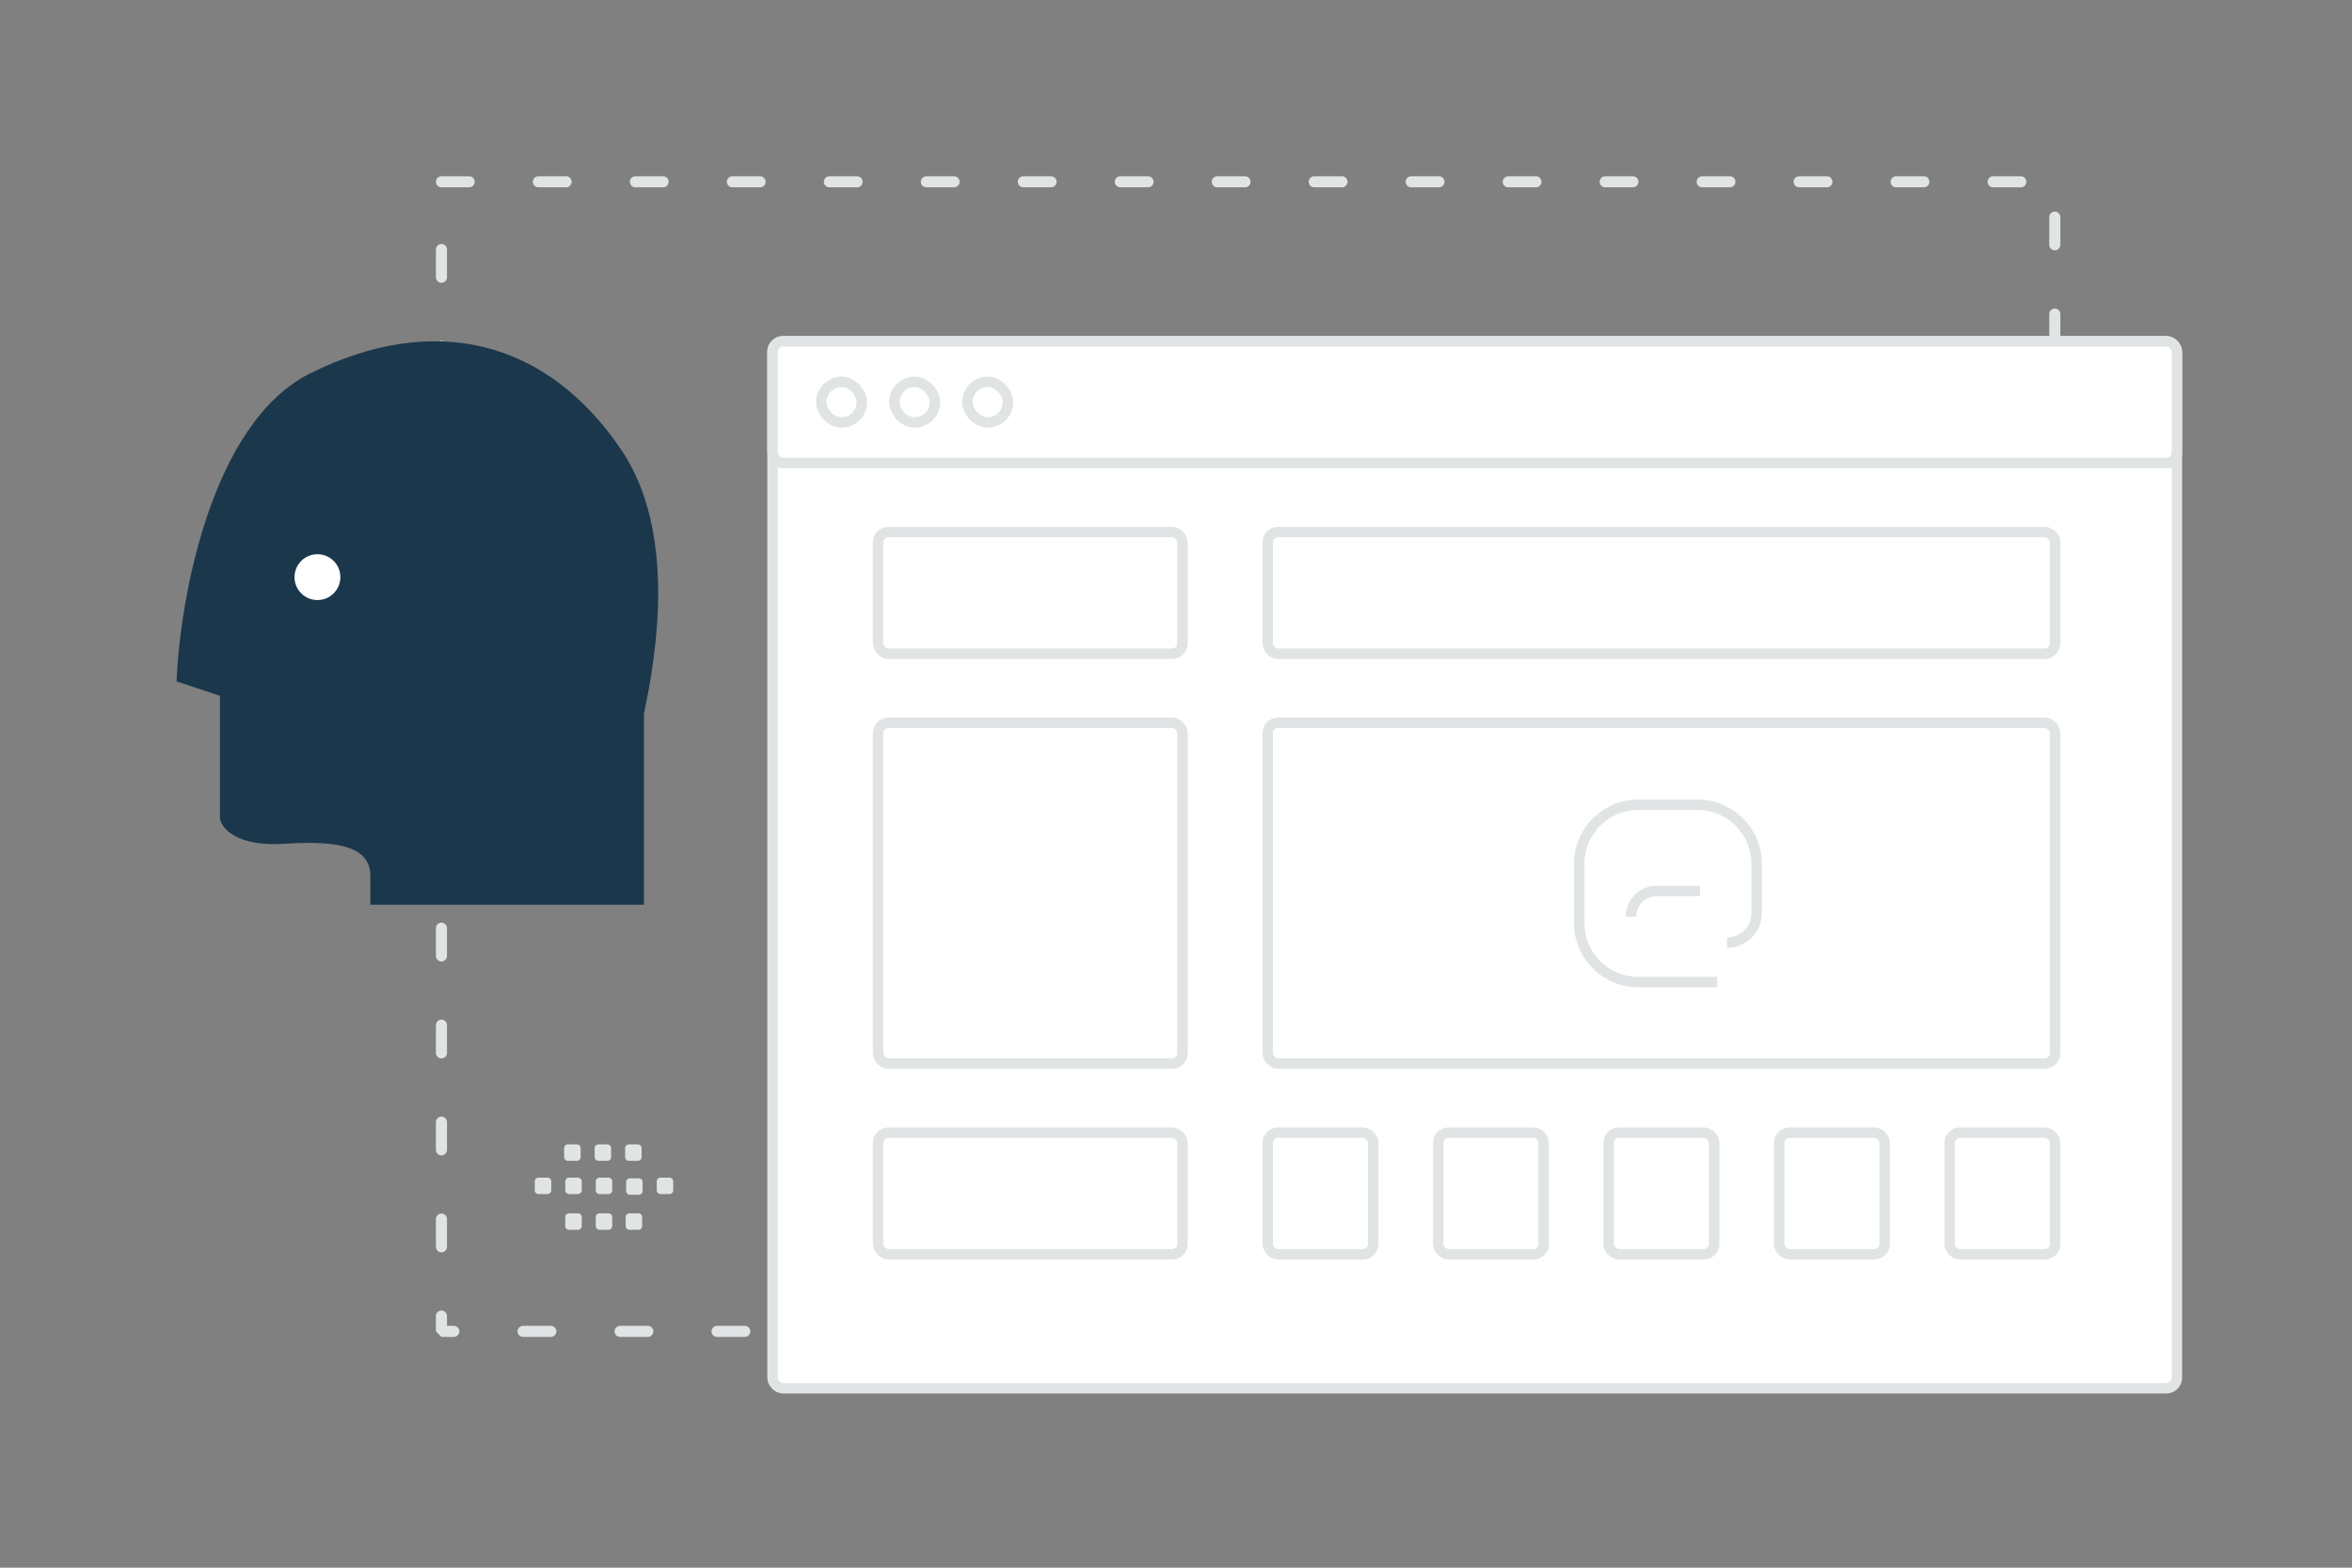 <svg width="900" height="600" viewBox="0 0 900 600" fill="none"
    xmlns="http://www.w3.org/2000/svg">
    <rect x="0" y="0" width="900" height="600" fill="#808080" stroke="none"/>
    <path fill="transparent" d="M0 0h900v600H0z" />
    <path stroke="#E1E4E5" stroke-width="4.242" stroke-linecap="round" stroke-linejoin="bevel" stroke-dasharray="10.6 26.51" d="M168.922 69.575h617.355v439.981H168.922z" />
    <rect x="295.618" y="130.62" width="537.382" height="400.707" rx="4" fill="#fff" stroke="#E1E4E5" stroke-width="4" />
    <rect x="295.618" y="130.62" width="537.382" height="46.594" rx="4" fill="#fff" stroke="#E1E4E5" stroke-width="4" />
    <rect x="314.256" y="146.151" width="15.531" height="15.531" rx="7.766" fill="#fff" stroke="#E1E4E5" stroke-width="4" />
    <rect x="342.212" y="146.151" width="15.531" height="15.531" rx="7.766" fill="#fff" stroke="#E1E4E5" stroke-width="4" />
    <rect x="370.168" y="146.151" width="15.531" height="15.531" rx="7.766" fill="#fff" stroke="#E1E4E5" stroke-width="4" />
    <rect x="336" y="203.617" width="116.484" height="46.594" rx="4" fill="#fff" stroke="#E1E4E5" stroke-width="4" />
    <rect x="485.1" y="203.617" width="301.306" height="46.594" rx="4" fill="#fff" stroke="#E1E4E5" stroke-width="4" />
    <rect x="336" y="433.479" width="116.484" height="46.594" rx="4" fill="#fff" stroke="#E1E4E5" stroke-width="4" />
    <rect x="485.1" y="433.479" width="40.381" height="46.594" rx="4" fill="#fff" stroke="#E1E4E5" stroke-width="4" />
    <rect x="550.331" y="433.479" width="40.381" height="46.594" rx="4" fill="#fff" stroke="#E1E4E5" stroke-width="4" />
    <rect x="615.562" y="433.479" width="40.381" height="46.594" rx="4" fill="#fff" stroke="#E1E4E5" stroke-width="4" />
    <rect x="680.794" y="433.479" width="40.381" height="46.594" rx="4" fill="#fff" stroke="#E1E4E5" stroke-width="4" />
    <rect x="746.025" y="433.479" width="40.381" height="46.594" rx="4" fill="#fff" stroke="#E1E4E5" stroke-width="4" />
    <rect x="336" y="276.614" width="116.484" height="130.463" rx="4" fill="#fff" stroke="#E1E4E5" stroke-width="4" />
    <rect x="485.1" y="276.614" width="301.306" height="130.463" rx="4" fill="#fff" stroke="#E1E4E5" stroke-width="4" />
    <path d="M650.493 340.993h-16.499a9.892 9.892 0 0 0-9.898 9.898" stroke="#E1E4E5" stroke-width="4" />
    <path d="M657.091 375.876h-30.169c-12.496 0-22.626-10.13-22.626-22.626v-22.63c0-12.496 10.13-22.626 22.626-22.626h22.63c12.495 0 22.625 10.13 22.625 22.626v18.858a11.313 11.313 0 0 1-11.315 11.311" stroke="#E1E4E5" stroke-width="4" />
    <path fill-rule="evenodd" clip-rule="evenodd" d="M256.141 457.012h-3.365a1.47 1.47 0 0 1-1.469-1.469v-3.365a1.47 1.47 0 0 1 1.469-1.468h3.365c.807 0 1.468.662 1.468 1.468v3.365a1.465 1.465 0 0 1-1.468 1.469zm-11.707.264h-3.365a1.474 1.474 0 0 1-1.469-1.468v-3.365a1.47 1.47 0 0 1 1.469-1.469h3.365c.806 0 1.468.662 1.468 1.469v3.365c0 .806-.662 1.468-1.468 1.468zm-11.633-.264h-3.365a1.474 1.474 0 0 1-1.468-1.469v-3.365a1.47 1.47 0 0 1 1.468-1.468h3.365c.807 0 1.469.662 1.469 1.468v3.365a1.466 1.466 0 0 1-1.469 1.469zm-11.667 0h-3.364a1.475 1.475 0 0 1-1.469-1.469v-3.365a1.47 1.47 0 0 1 1.469-1.468h3.364c.814 0 1.476.662 1.476 1.468v3.365a1.485 1.485 0 0 1-1.476 1.469zm-11.666 0h-3.365a1.476 1.476 0 0 1-1.475-1.469v-3.365c0-.813.662-1.468 1.475-1.468h3.365c.807 0 1.469.662 1.469 1.468v3.365c0 .807-.662 1.469-1.469 1.469zm34.579-12.721h-3.365a1.474 1.474 0 0 1-1.469-1.468v-3.372c0-.807.662-1.469 1.469-1.469h3.365a1.47 1.47 0 0 1 1.468 1.469v3.365a1.467 1.467 0 0 1-1.468 1.475zm-11.667 0h-3.364a1.474 1.474 0 0 1-1.469-1.468v-3.372c0-.807.662-1.469 1.469-1.469h3.364c.807 0 1.469.662 1.469 1.469v3.365a1.467 1.467 0 0 1-1.469 1.475zm-11.666 0h-3.365a1.476 1.476 0 0 1-1.475-1.468v-3.372c0-.807.662-1.469 1.475-1.469h3.365c.807 0 1.469.662 1.469 1.469v3.365c0 .813-.662 1.475-1.469 1.475zm12.087 26.388h-3.365a1.474 1.474 0 0 1-1.468-1.469v-3.365a1.47 1.47 0 0 1 1.468-1.468h3.365c.807 0 1.469.662 1.469 1.468v3.365a1.466 1.466 0 0 1-1.469 1.469zm11.456 0h-3.365a1.475 1.475 0 0 1-1.469-1.469v-3.365a1.47 1.47 0 0 1 1.469-1.468h3.365c.807 0 1.468.662 1.468 1.468v3.365a1.465 1.465 0 0 1-1.468 1.469zm-23.123 0h-3.364a1.475 1.475 0 0 1-1.469-1.469v-3.365a1.47 1.47 0 0 1 1.469-1.468h3.364c.814 0 1.476.662 1.476 1.468v3.365a1.485 1.485 0 0 1-1.476 1.469z" fill="#E1E4E5" />
    <path d="M246.399 273.135v73.111H141.711v-10.97c0-10.208-9.739-13.883-32.757-12.34-18.414 1.234-24.199-5.95-24.789-9.696v-46.937l-16.6-5.509c1.255-31.437 13.236-99.029 51.127-117.891 47.365-23.579 90.588-12.892 119.076 29.307 21.013 31.128 13.648 77.493 8.631 100.925z" fill="#1b374c" />
    <circle cx="121.472" cy="220.882" r="8.775" fill="#fff" />
</svg>
